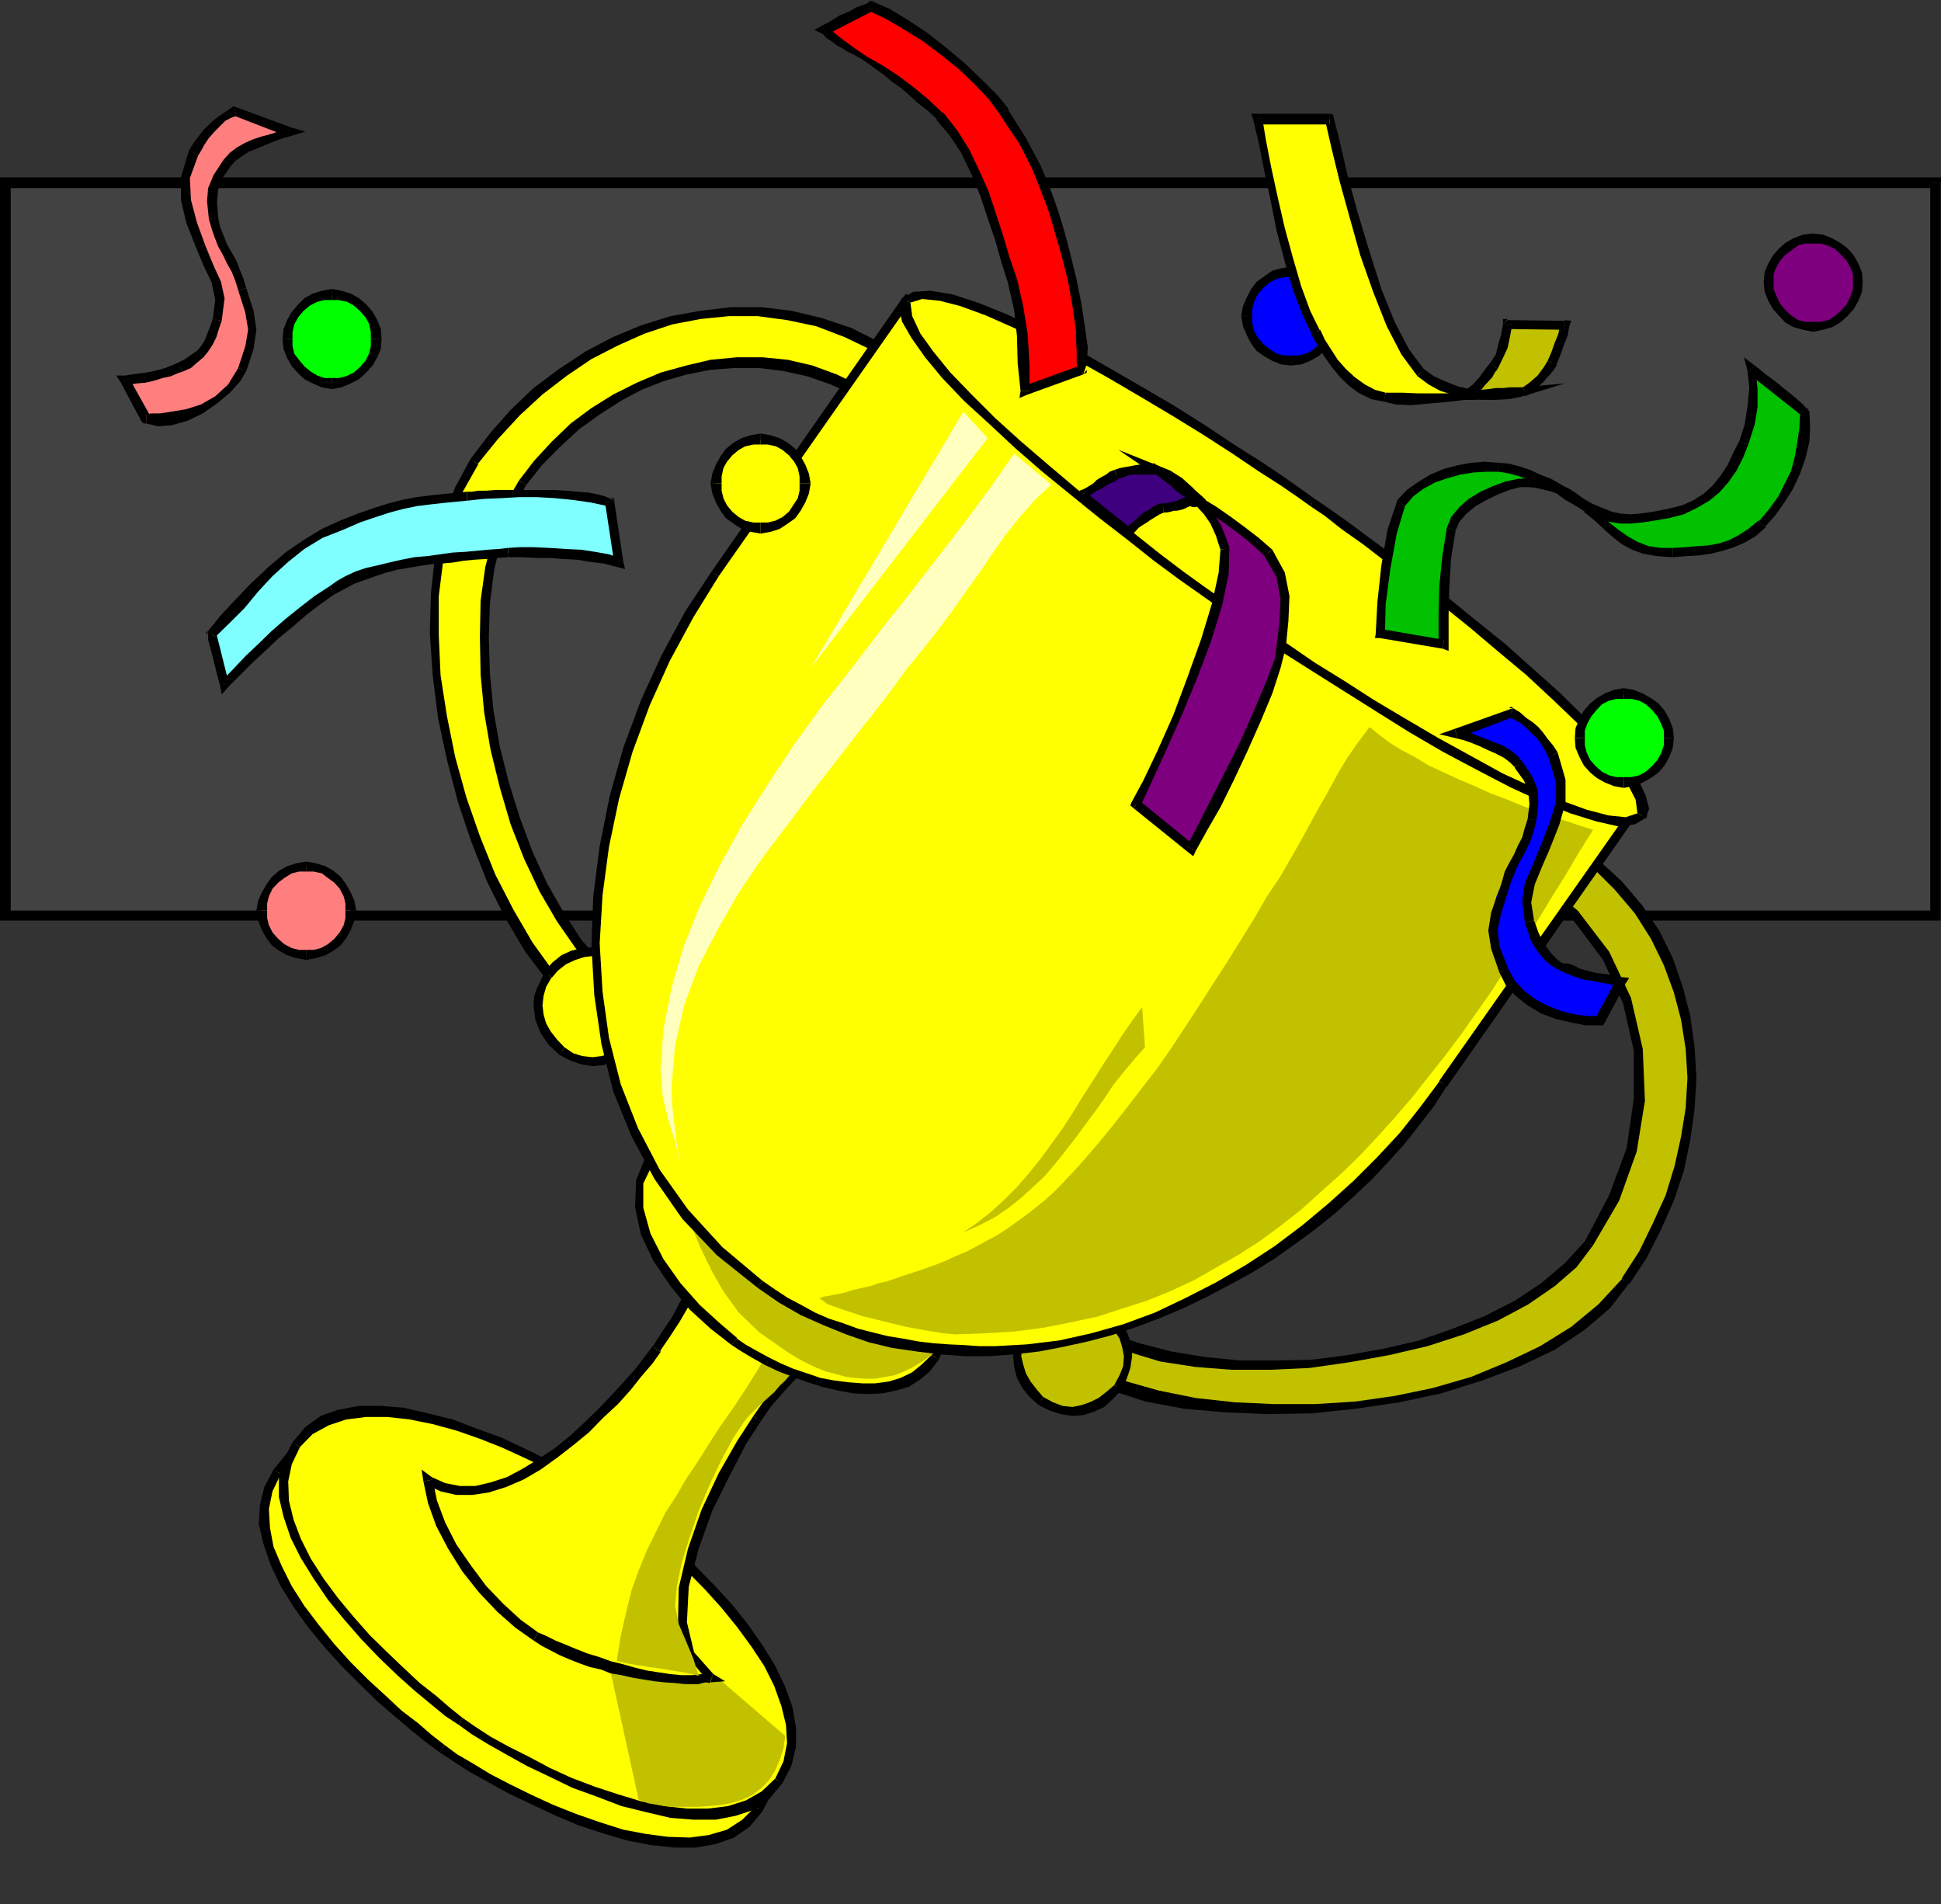 <?xml version="1.0" encoding="UTF-8" standalone="no"?>
<svg
   xmlns:ooo="http://xml.openoffice.org/svg/export"
   xmlns:dc="http://purl.org/dc/elements/1.1/"
   xmlns:cc="http://creativecommons.org/ns#"
   xmlns:rdf="http://www.w3.org/1999/02/22-rdf-syntax-ns#"
   xmlns:svg="http://www.w3.org/2000/svg"
   xmlns="http://www.w3.org/2000/svg"
   xmlns:sodipodi="http://sodipodi.sourceforge.net/DTD/sodipodi-0.dtd"
   xmlns:inkscape="http://www.inkscape.org/namespaces/inkscape"
   version="1.2"
   width="54.28mm"
   height="53.24mm"
   viewBox="0 0 5428 5324"
   preserveAspectRatio="xMidYMid"
   xml:space="preserve"
   id="svg445"
   sodipodi:docname="trophy3.svg"
   style="fill-rule:evenodd;stroke-width:28.222;stroke-linejoin:round"
   inkscape:version="0.92.5 (2060ec1f9f, 2020-04-08)"><rect x="0" y="0" width="5428" height="5324" fill="#333333" stroke="none"/><sodipodi:namedview
   pagecolor="#ffffff"
   bordercolor="#666666"
   borderopacity="1"
   objecttolerance="10"
   gridtolerance="10"
   guidetolerance="10"
   inkscape:pageopacity="0"
   inkscape:pageshadow="2"
   inkscape:window-width="671"
   inkscape:window-height="494"
   id="namedview447"
   showgrid="false"
   inkscape:zoom="0.2102413"
   inkscape:cx="102.57638"
   inkscape:cy="100.61102"
   inkscape:window-x="0"
   inkscape:window-y="0"
   inkscape:window-maximized="0"
   inkscape:current-layer="svg445" />
 <defs
   class="ClipPathGroup"
   id="defs8">
  <clipPath
   id="presentation_clip_path"
   clipPathUnits="userSpaceOnUse">
   <rect
   x="0"
   y="0"
   width="21000"
   height="29700"
   id="rect2" />
  </clipPath>
  <clipPath
   id="presentation_clip_path_shrink"
   clipPathUnits="userSpaceOnUse">
   <rect
   x="21"
   y="29"
   width="20958"
   height="29641"
   id="rect5" />
  </clipPath>
 </defs>
 <defs
   class="TextShapeIndex"
   id="defs12">
  <g
   ooo:slide="id1"
   ooo:id-list="id3"
   id="g10" />
 </defs>
 <defs
   class="EmbeddedBulletChars"
   id="defs44">
  <g
   id="bullet-char-template-57356"
   transform="matrix(4.8828125e-4,0,0,-4.8828125e-4,0,0)">
   <path
   d="M 580,1141 1163,571 580,0 -4,571 Z"
   id="path14"
   inkscape:connector-curvature="0" />
  </g>
  <g
   id="bullet-char-template-57354"
   transform="matrix(4.8828125e-4,0,0,-4.8828125e-4,0,0)">
   <path
   d="M 8,1128 H 1137 V 0 H 8 Z"
   id="path17"
   inkscape:connector-curvature="0" />
  </g>
  <g
   id="bullet-char-template-10146"
   transform="matrix(4.8828125e-4,0,0,-4.8828125e-4,0,0)">
   <path
   d="M 174,0 602,739 174,1481 1456,739 Z M 1358,739 309,1346 659,739 Z"
   id="path20"
   inkscape:connector-curvature="0" />
  </g>
  <g
   id="bullet-char-template-10132"
   transform="matrix(4.8828125e-4,0,0,-4.8828125e-4,0,0)">
   <path
   d="M 2015,739 1276,0 H 717 l 543,543 H 174 v 393 h 1086 l -543,545 h 557 z"
   id="path23"
   inkscape:connector-curvature="0" />
  </g>
  <g
   id="bullet-char-template-10007"
   transform="matrix(4.8828125e-4,0,0,-4.8828125e-4,0,0)">
   <path
   d="m 0,-2 c -7,16 -16,29 -25,39 l 381,530 c -94,256 -141,385 -141,387 0,25 13,38 40,38 9,0 21,-2 34,-5 21,4 42,12 65,25 l 27,-13 111,-251 280,301 64,-25 24,25 c 21,-10 41,-24 62,-43 C 886,937 835,863 770,784 769,783 710,716 594,584 L 774,223 c 0,-27 -21,-55 -63,-84 l 16,-20 C 717,90 699,76 672,76 641,76 570,178 457,381 L 164,-76 c -22,-34 -53,-51 -92,-51 -42,0 -63,17 -64,51 -7,9 -10,24 -10,44 0,9 1,19 2,30 z"
   id="path26"
   inkscape:connector-curvature="0" />
  </g>
  <g
   id="bullet-char-template-10004"
   transform="matrix(4.8828125e-4,0,0,-4.8828125e-4,0,0)">
   <path
   d="M 285,-33 C 182,-33 111,30 74,156 52,228 41,333 41,471 c 0,78 14,145 41,201 34,71 87,106 158,106 53,0 88,-31 106,-94 l 23,-176 c 8,-64 28,-97 59,-98 l 735,706 c 11,11 33,17 66,17 42,0 63,-15 63,-46 V 965 c 0,-36 -10,-64 -30,-84 L 442,47 C 390,-6 338,-33 285,-33 Z"
   id="path29"
   inkscape:connector-curvature="0" />
  </g>
  <g
   id="bullet-char-template-9679"
   transform="matrix(4.8828125e-4,0,0,-4.8828125e-4,0,0)">
   <path
   d="M 813,0 C 632,0 489,54 383,161 276,268 223,411 223,592 c 0,181 53,324 160,431 106,107 249,161 430,161 179,0 323,-54 432,-161 108,-107 162,-251 162,-431 0,-180 -54,-324 -162,-431 C 1136,54 992,0 813,0 Z"
   id="path32"
   inkscape:connector-curvature="0" />
  </g>
  <g
   id="bullet-char-template-8226"
   transform="matrix(4.8828125e-4,0,0,-4.8828125e-4,0,0)">
   <path
   d="m 346,457 c -73,0 -137,26 -191,78 -54,51 -81,114 -81,188 0,73 27,136 81,188 54,52 118,78 191,78 73,0 134,-26 185,-79 51,-51 77,-114 77,-187 0,-75 -25,-137 -76,-188 -50,-52 -112,-78 -186,-78 z"
   id="path35"
   inkscape:connector-curvature="0" />
  </g>
  <g
   id="bullet-char-template-8211"
   transform="matrix(4.8828125e-4,0,0,-4.8828125e-4,0,0)">
   <path
   d="M -4,459 H 1135 V 606 H -4 Z"
   id="path38"
   inkscape:connector-curvature="0" />
  </g>
  <g
   id="bullet-char-template-61548"
   transform="matrix(4.8828125e-4,0,0,-4.8828125e-4,0,0)">
   <path
   d="m 173,740 c 0,163 58,303 173,419 116,115 255,173 419,173 163,0 302,-58 418,-173 116,-116 174,-256 174,-419 0,-163 -58,-303 -174,-418 C 1067,206 928,148 765,148 601,148 462,206 346,322 231,437 173,577 173,740 Z"
   id="path41"
   inkscape:connector-curvature="0" />
  </g>
 </defs>
 <g
   id="g49"
   transform="translate(-7786,-12188)">
  <g
   id="id2"
   class="Master_Slide">
   <g
   id="bg-id2"
   class="Background" />
   <g
   id="bo-id2"
   class="BackgroundObjects" />
  </g>
 </g>
 <g
   class="SlideGroup"
   id="g443"
   transform="translate(-7786,-12188)">
  <g
   id="g441">
   <g
   id="container-id1">
    <g
   id="id1"
   class="Slide"
   clip-path="url(#presentation_clip_path)">
     <g
   class="Page"
   id="g437">
      <g
   class="Graphic"
   id="g435">
       <g
   id="id3">
        <rect
   class="BoundingBox"
   x="7786"
   y="12188"
   width="5428"
   height="5324"
   id="rect51"
   style="fill:none;stroke:none" />
        <defs
   id="defs56">
         <clipPath
   id="clip_path_1"
   clipPathUnits="userSpaceOnUse">
          <path
   d="m 7786,12188 h 5427 v 5323 H 7786 Z"
   id="path53"
   inkscape:connector-curvature="0" />
         </clipPath>
        </defs>
        <g
   clip-path="url(#clip_path_1)"
   id="g432">
         <path
   d="m 8795,16211 76,5 84,18 89,25 91,38 97,43 94,54 94,58 91,64 87,68 81,74 74,76 63,82 51,78 41,82 25,81 8,79 -5,53 -18,43 -28,33 -33,28 -41,21 -45,12 -49,8 -48,3 -76,-5 -81,-18 -89,-28 -92,-36 -96,-45 -94,-51 -94,-59 -92,-66 -89,-68 -81,-74 -71,-76 -64,-79 -53,-81 -41,-82 -25,-79 -8,-78 5,-54 18,-43 28,-33 33,-28 41,-20 45,-13 49,-8 z"
   id="path58"
   inkscape:connector-curvature="0"
   style="fill:#ffff00;stroke:none" />
         <path
   d="m 9456,16457 -39,-25 -43,-28 -53,-28 -59,-33 -61,-30 -66,-28 -66,-28 -68,-23 -69,-21 -69,-12 -66,-8 -61,3 -55,7 -51,21 -44,30 -35,43 20,13 36,-36 43,-25 48,-18 56,-5 h 59 l 63,8 64,12 66,18 66,23 63,26 64,27 58,28 56,31 51,28 43,28 36,23 z"
   id="path60"
   inkscape:connector-curvature="0"
   style="fill:#000000;stroke:none" />
         <path
   d="m 9918,17253 25,-48 13,-54 3,-53 -10,-56 -21,-59 -30,-58 -36,-58 -40,-59 -46,-56 -46,-53 -51,-51 -51,-48 -48,-44 -46,-40 -40,-31 -38,-28 -13,21 35,28 39,33 45,35 46,43 48,44 49,48 45,53 44,51 40,56 36,53 28,56 20,56 13,54 v 53 l -10,51 -23,48 z"
   id="path62"
   inkscape:connector-curvature="0"
   style="fill:#000000;stroke:none" />
         <path
   d="m 9016,17088 38,25 43,28 54,30 56,31 63,30 66,31 66,28 69,23 68,20 66,13 67,7 h 61 l 55,-10 51,-18 43,-30 36,-43 -20,-13 -36,36 -43,28 -51,15 -53,7 -61,-2 -61,-8 -64,-12 -66,-21 -66,-23 -63,-25 -61,-28 -61,-30 -54,-28 -51,-31 -43,-25 -35,-26 z"
   id="path64"
   inkscape:connector-curvature="0"
   style="fill:#000000;stroke:none" />
         <path
   d="m 8551,16297 -26,49 -12,50 -3,54 13,56 20,58 28,59 36,58 40,56 46,56 48,53 51,51 49,48 50,43 46,39 41,33 38,28 13,-21 -36,-28 -38,-33 -46,-35 -46,-43 -48,-44 -48,-48 -46,-51 -43,-53 -41,-54 -35,-55 -28,-56 -23,-54 -10,-53 -3,-53 10,-49 23,-48 z"
   id="path66"
   inkscape:connector-curvature="0"
   style="fill:#000000;stroke:none" />
         <path
   d="m 8848,16137 76,5 82,18 89,25 94,39 94,43 96,53 94,59 92,63 89,69 81,73 71,77 64,78 53,79 41,82 25,78 8,79 -5,53 -18,44 -28,35 -33,26 -41,20 -45,13 -49,7 -48,3 -76,-5 -84,-18 -89,-25 -92,-39 -96,-43 -94,-53 -97,-59 -91,-63 -87,-69 -81,-73 -74,-77 -63,-78 -51,-79 -41,-82 -25,-78 -8,-79 5,-53 18,-44 28,-35 33,-26 41,-20 46,-13 48,-7 z"
   id="path68"
   inkscape:connector-curvature="0"
   style="fill:#ffff00;stroke:none" />
         <path
   d="m 9509,16381 -38,-25 -46,-26 -51,-30 -58,-31 -61,-30 -66,-31 -69,-25 -68,-26 -69,-17 -69,-16 -63,-5 h -61 l -59,11 -48,17 -43,31 -36,43 21,13 35,-36 46,-25 48,-16 56,-7 h 59 l 63,7 64,13 66,18 66,23 63,25 61,28 59,28 56,31 50,28 44,25 35,25 z"
   id="path70"
   inkscape:connector-curvature="0"
   style="fill:#000000;stroke:none" />
         <path
   d="m 9974,17174 25,-48 13,-54 v -53 l -10,-58 -20,-56 -28,-59 -36,-58 -41,-59 -45,-56 -49,-53 -50,-51 -49,-48 -48,-41 -48,-40 -41,-33 -38,-26 -13,20 36,28 40,33 44,36 45,43 49,43 48,49 46,51 43,53 41,56 35,53 28,56 20,56 13,53 3,51 -10,51 -23,48 z"
   id="path72"
   inkscape:connector-curvature="0"
   style="fill:#000000;stroke:none" />
         <path
   d="m 9069,17011 36,26 46,28 53,30 56,31 63,30 64,31 69,25 68,26 69,17 68,16 64,5 h 63 l 56,-11 51,-17 43,-31 36,-43 -20,-13 -38,36 -44,25 -50,16 -56,7 h -59 l -63,-7 -64,-13 -66,-20 -64,-21 -66,-25 -61,-28 -58,-31 -56,-28 -51,-28 -43,-28 -36,-25 z"
   id="path74"
   inkscape:connector-curvature="0"
   style="fill:#000000;stroke:none" />
         <path
   d="m 8604,16221 -25,48 -13,51 v 54 l 13,55 20,59 28,56 36,58 40,59 46,56 48,55 49,51 51,49 48,43 46,38 40,33 38,25 10,-20 -35,-28 -38,-33 -46,-36 -46,-43 -45,-43 -49,-48 -45,-51 -44,-53 -40,-54 -36,-56 -28,-56 -20,-53 -13,-53 -2,-54 10,-48 23,-48 z"
   id="path76"
   inkscape:connector-curvature="0"
   style="fill:#000000;stroke:none" />
         <path
   d="m 9491,16851 81,369 26,10 30,5 33,5 h 36 38 l 33,-2 33,-3 28,-5 33,-10 28,-13 26,-20 20,-21 18,-28 12,-28 11,-33 5,-35 -272,-234 z"
   id="path78"
   inkscape:connector-curvature="0"
   style="fill:#c1c100;stroke:none" />
         <path
   d="m 9773,16879 -20,-18 -18,-20 -13,-23 -10,-25 -10,-26 -5,-28 -3,-28 v -25 l 3,-56 8,-58 15,-59 18,-56 23,-58 25,-56 30,-58 33,-54 36,-53 38,-51 41,-48 43,-46 43,-43 46,-38 46,-38 45,-31 -391,-274 -15,48 -26,58 -30,64 -41,68 -43,72 -51,71 -53,71 -59,66 -61,64 -63,53 -64,48 -63,36 -64,23 -63,10 -59,-8 -58,-25 10,46 18,48 20,46 21,43 27,48 34,46 35,43 36,38 40,33 41,31 43,28 48,22 46,21 51,18 51,12 51,13 53,8 53,5 56,2 z"
   id="path80"
   inkscape:connector-curvature="0"
   style="fill:#ffff00;stroke:none" />
         <path
   d="m 9893,16147 -46,71 -51,89 -48,102 -38,109 -26,110 -2,101 25,89 59,71 15,-20 -54,-61 -20,-84 5,-99 28,-107 38,-106 49,-99 45,-87 41,-63 z"
   id="path82"
   inkscape:connector-curvature="0"
   style="fill:#000000;stroke:none" />
         <path
   d="m 10182,15893 v -23 l -43,26 -41,30 -38,33 -38,33 -35,38 -36,39 -30,38 -28,40 20,16 28,-41 33,-38 33,-36 33,-33 38,-33 38,-30 38,-31 41,-28 v -23 23 l 18,-10 -18,-13 z"
   id="path84"
   inkscape:connector-curvature="0"
   style="fill:#000000;stroke:none" />
         <path
   d="m 9809,15611 -18,8 391,274 13,-23 -391,-274 -21,10 21,-10 -16,-10 -5,20 z"
   id="path86"
   inkscape:connector-curvature="0"
   style="fill:#000000;stroke:none" />
         <path
   d="m 9633,15969 v -5 l 26,-38 28,-43 25,-43 26,-46 23,-43 20,-48 15,-46 13,-46 -26,-5 -15,46 -15,43 -20,46 -21,45 -25,44 -23,43 -28,41 -25,40 v -2 z"
   id="path88"
   inkscape:connector-curvature="0"
   style="fill:#000000;stroke:none" />
         <path
   d="m 8996,16325 -21,13 43,20 44,10 h 45 l 46,-7 48,-15 49,-21 48,-28 46,-33 45,-35 44,-36 40,-41 41,-38 36,-40 30,-38 31,-36 22,-31 -22,-17 -21,28 -25,33 -31,35 -35,38 -36,38 -40,39 -41,38 -43,35 -46,31 -46,28 -43,23 -46,15 -43,10 h -43 l -41,-8 -38,-17 -23,12 23,-12 -28,-21 5,33 z"
   id="path90"
   inkscape:connector-curvature="0"
   style="fill:#000000;stroke:none" />
         <path
   d="m 9290,16752 -48,-35 -48,-44 -48,-50 -44,-59 -40,-58 -31,-61 -23,-61 -12,-59 -26,5 13,61 23,64 33,63 40,64 46,58 51,54 51,45 51,36 z"
   id="path92"
   inkscape:connector-curvature="0"
   style="fill:#000000;stroke:none" />
         <path
   d="m 9766,16889 7,-22 -2,-3 -23,5 -28,3 h -28 l -31,-3 -33,-5 -33,-5 -33,-8 -35,-10 -33,-8 -33,-12 -33,-10 -33,-13 -31,-13 -25,-10 -26,-13 -23,-10 -12,23 23,15 25,13 25,13 28,12 28,11 28,10 31,7 28,11 30,5 31,7 30,5 31,5 28,3 30,2 28,3 h 28 10 l 10,-3 11,-2 10,2 10,-25 -8,23 41,-3 -33,-20 z"
   id="path94"
   inkscape:connector-curvature="0"
   style="fill:#000000;stroke:none" />
         <path
   d="m 9938,15962 -33,56 -35,56 -33,50 -36,51 -33,51 -30,48 -33,49 -28,48 -31,48 -25,51 -26,53 -23,56 -20,56 -15,61 -15,66 -11,69 3,2 25,6 31,5 30,5 36,5 30,5 31,5 25,5 18,5 -15,-48 -20,-48 -21,-49 -10,-51 5,-55 13,-64 23,-74 25,-73 31,-74 33,-69 33,-61 30,-45 15,-18 16,-15 18,-18 17,-15 18,-16 15,-18 16,-15 15,-18 z"
   id="path96"
   inkscape:connector-curvature="0"
   style="fill:#c1c100;stroke:none" />
         <path
   d="m 9801,15342 94,7 89,23 87,36 78,48 71,53 64,61 53,67 44,68 30,69 18,66 5,61 -10,53 -28,48 -43,36 -64,23 -81,8 -94,-8 -89,-23 -84,-36 -79,-48 -74,-53 -63,-61 -53,-66 -44,-69 -33,-68 -20,-67 -5,-61 13,-53 25,-48 46,-36 63,-23 z"
   id="path98"
   inkscape:connector-curvature="0"
   style="fill:#ffff00;stroke:none" />
         <path
   d="m 10175,15461 v 0 l -31,-20 -33,-18 -35,-20 -36,-18 -38,-15 -41,-16 -40,-12 -41,-8 -41,-8 -40,-2 -38,2 -39,8 -35,10 -33,18 -31,23 -28,30 21,18 20,-28 25,-20 31,-18 33,-10 38,-3 38,-2 41,5 40,5 41,10 41,13 40,15 39,15 35,16 31,17 30,18 23,16 h -3 z"
   id="path100"
   inkscape:connector-curvature="0"
   style="fill:#000000;stroke:none" />
         <path
   d="m 10411,15990 v 0 l 31,-71 5,-77 -18,-73 -36,-74 -48,-69 -56,-63 -58,-56 -56,-46 -16,21 46,35 46,41 43,43 41,48 33,51 28,56 18,56 5,58 -3,31 -5,25 -8,23 -12,26 v 2 z"
   id="path102"
   inkscape:connector-curvature="0"
   style="fill:#000000;stroke:none" />
         <path
   d="m 9832,15949 v 0 l 28,18 30,18 36,20 38,18 40,15 41,15 41,13 43,10 43,8 41,2 41,-2 38,-8 35,-10 31,-20 28,-23 25,-33 -20,-13 -26,25 -28,23 -33,16 -33,10 -38,5 h -35 l -39,-3 -40,-5 -38,-7 -38,-13 -39,-13 -35,-15 -36,-18 -33,-18 -30,-17 -26,-18 h 3 z"
   id="path104"
   inkscape:connector-curvature="0"
   style="fill:#000000;stroke:none" />
         <path
   d="m 9595,15415 -30,72 -3,76 16,76 35,74 48,71 54,66 58,53 59,46 15,-20 -48,-41 -56,-51 -54,-61 -48,-68 -36,-71 -20,-72 v -68 l 31,-64 z"
   id="path106"
   inkscape:connector-curvature="0"
   style="fill:#000000;stroke:none" />
         <path
   d="m 10414,15954 -23,23 -26,18 -25,15 -26,13 -25,10 -28,5 -28,5 h -25 l -28,-2 -28,-3 -28,-8 -28,-7 -25,-10 -28,-13 -28,-15 -26,-16 -79,-55 -58,-56 -43,-59 -33,-58 -31,-64 -28,-68 -30,-72 -41,-78 28,15 28,13 28,15 28,15 28,13 28,15 28,13 28,15 28,15 28,15 28,13 28,15 28,18 28,15 25,16 28,18 43,30 41,31 40,30 41,33 38,33 41,36 38,30 z"
   id="path108"
   inkscape:connector-curvature="0"
   style="fill:#c1c100;stroke:none" />
         <path
   d="m 7801,12699 h 5398 v 2051 H 7801 Z"
   id="path110"
   inkscape:connector-curvature="0"
   style="fill:#424242;stroke:none" />
         <path
   d="m 13214,12699 -15,-15 H 7801 v 30 h 5398 l -15,-15 h 30 v -15 h -15 z"
   id="path112"
   inkscape:connector-curvature="0"
   style="fill:#000000;stroke:none" />
         <path
   d="m 13199,14762 15,-12 v -2051 h -30 v 2051 l 15,-16 v 28 h 15 v -12 z"
   id="path114"
   inkscape:connector-curvature="0"
   style="fill:#000000;stroke:none" />
         <path
   d="m 7786,14750 15,12 h 5398 v -28 H 7801 l 15,16 h -30 v 12 h 15 z"
   id="path116"
   inkscape:connector-curvature="0"
   style="fill:#000000;stroke:none" />
         <path
   d="m 7801,12684 -15,15 v 2051 h 30 v -2051 l -15,15 v -30 h -15 v 15 z"
   id="path118"
   inkscape:connector-curvature="0"
   style="fill:#000000;stroke:none" />
         <path
   d="m 10317,13210 -79,-51 -84,-38 -86,-31 -89,-18 -91,-7 -92,2 -91,13 -89,20 -87,31 -84,38 -78,46 -77,56 -66,61 -61,71 -53,73 -43,84 -36,99 -20,105 -10,106 -3,107 3,61 5,66 12,71 16,74 18,76 22,79 26,76 28,79 33,76 33,74 38,69 41,66 43,61 43,53 48,48 49,38 66,-99 -59,-51 -53,-58 -48,-71 -46,-76 -41,-87 -35,-89 -31,-94 -25,-94 -21,-99 -15,-96 -8,-97 v -94 l 6,-92 12,-83 18,-79 28,-71 23,-46 28,-43 30,-41 33,-38 38,-36 39,-33 40,-33 43,-28 46,-25 48,-23 46,-20 51,-16 48,-12 51,-10 48,-5 51,-3 51,3 51,5 48,10 51,12 48,18 46,21 43,22 43,28 z"
   id="path120"
   inkscape:connector-curvature="0"
   style="fill:#ffff00;stroke:none" />
         <path
   d="m 9123,13487 v -3 l 56,-69 61,-66 63,-58 69,-53 68,-46 74,-38 74,-33 78,-26 79,-15 79,-8 h 81 l 82,11 81,17 81,31 79,38 81,51 16,-23 -77,-51 -81,-41 -84,-28 -84,-20 -83,-10 h -87 l -84,10 -84,15 -83,26 -79,33 -76,40 -74,49 -71,53 -64,61 -58,66 -54,71 v 0 z"
   id="path122"
   inkscape:connector-curvature="0"
   style="fill:#000000;stroke:none" />
         <path
   d="m 9445,15037 16,-3 -66,-58 -61,-71 -59,-82 -53,-91 -51,-99 -43,-107 -38,-109 -31,-112 -23,-114 -18,-115 -5,-112 v -109 l 13,-104 20,-97 33,-89 44,-78 -21,-16 -43,79 -33,89 -23,99 -12,109 -3,112 8,117 15,120 25,117 31,119 38,112 43,109 51,102 56,94 61,81 66,69 68,56 16,-6 -16,6 8,7 8,-13 z"
   id="path124"
   inkscape:connector-curvature="0"
   style="fill:#000000;stroke:none" />
         <path
   d="m 9514,14955 -3,-17 -66,99 21,12 66,-99 -5,-17 5,17 7,-7 -12,-10 z"
   id="path126"
   inkscape:connector-curvature="0"
   style="fill:#000000;stroke:none" />
         <path
   d="m 9237,13532 -41,71 -30,82 -23,89 -13,94 -2,101 2,105 10,106 18,105 26,106 30,102 38,97 43,91 49,84 53,76 56,64 61,50 13,-22 -59,-54 -56,-63 -50,-77 -46,-81 -41,-89 -35,-94 -31,-99 -25,-99 -18,-102 -10,-104 -3,-99 3,-97 12,-94 21,-86 30,-79 38,-71 z"
   id="path128"
   inkscape:connector-curvature="0"
   style="fill:#000000;stroke:none" />
         <path
   d="m 10236,13314 18,-5 -64,-43 -64,-31 -68,-25 -69,-16 -71,-7 h -71 l -74,7 -68,16 -72,20 -66,28 -66,33 -61,38 -58,43 -53,51 -49,53 -43,56 20,13 46,-58 51,-51 53,-49 56,-40 59,-38 58,-31 64,-25 63,-18 66,-13 66,-5 h 69 l 66,8 69,15 66,23 66,30 66,39 18,-6 -18,6 10,7 8,-13 z"
   id="path130"
   inkscape:connector-curvature="0"
   style="fill:#000000;stroke:none" />
         <path
   d="m 10309,13220 -2,-18 -71,112 23,12 68,-111 -2,-18 2,18 8,-8 -10,-10 z"
   id="path132"
   inkscape:connector-curvature="0"
   style="fill:#000000;stroke:none" />
         <path
   d="m 9448,14849 63,12 46,36 28,48 8,56 -8,59 -28,48 -48,36 -69,12 -63,-12 -46,-36 -28,-48 -10,-59 10,-56 28,-48 48,-36 z"
   id="path134"
   inkscape:connector-curvature="0"
   style="fill:#ffff00;stroke:none" />
         <path
   d="m 9537,14867 -28,-18 -31,-10 -33,-3 -30,3 -31,7 -28,13 -25,20 -23,26 21,17 17,-20 23,-18 26,-12 25,-8 25,-3 28,3 26,8 25,15 z"
   id="path136"
   inkscape:connector-curvature="0"
   style="fill:#000000;stroke:none" />
         <path
   d="m 9580,15095 18,-28 7,-30 6,-33 -3,-31 -10,-30 -15,-31 -21,-25 -25,-20 -13,20 21,20 15,23 12,23 11,25 2,26 -2,28 -8,25 -15,26 z"
   id="path138"
   inkscape:connector-curvature="0"
   style="fill:#000000;stroke:none" />
         <path
   d="m 9351,15138 31,16 30,10 31,5 30,-3 31,-10 28,-12 25,-23 23,-26 -20,-12 -21,20 -22,15 -23,15 -26,8 -25,3 -28,-3 -26,-8 -25,-17 z"
   id="path140"
   inkscape:connector-curvature="0"
   style="fill:#000000;stroke:none" />
         <path
   d="m 9308,14905 v 2 l -10,23 -10,20 -8,23 -2,26 5,40 15,38 23,33 30,28 13,-22 -20,-21 -18,-23 -13,-23 -7,-25 -3,-25 3,-26 7,-25 16,-28 v 2 z"
   id="path142"
   inkscape:connector-curvature="0"
   style="fill:#000000;stroke:none" />
         <path
   d="m 12172,14549 64,46 56,50 50,54 44,56 38,61 30,63 23,66 18,66 13,72 7,71 v 71 l -5,71 -10,74 -15,71 -23,71 -26,71 -38,81 -45,74 -51,66 -56,56 -64,51 -66,46 -71,38 -74,30 -76,28 -81,23 -82,18 -81,13 -84,10 -84,5 -83,5 h -84 -36 l -35,-3 -36,-2 -38,-3 -38,-5 -38,-5 -38,-7 -39,-8 -38,-10 -38,-10 -35,-11 -36,-12 -36,-15 -33,-16 -30,-18 -31,-17 74,-97 26,18 27,15 28,13 31,13 30,10 33,10 36,8 33,7 33,5 36,5 33,5 35,3 33,2 33,3 h 31 30 l 92,-3 91,-7 92,-13 91,-18 89,-23 89,-27 81,-36 82,-43 71,-49 69,-55 58,-61 51,-72 40,-78 31,-84 18,-97 7,-101 -5,-87 -12,-84 -26,-84 -33,-78 -40,-72 -51,-68 -61,-61 -69,-53 z"
   id="path144"
   inkscape:connector-curvature="0"
   style="fill:#c1c100;stroke:none" />
         <path
   d="m 12342,15776 v 3 l 49,-74 40,-79 36,-81 28,-84 18,-86 12,-87 5,-86 -5,-86 -12,-87 -21,-81 -28,-81 -38,-77 -48,-71 -56,-66 -66,-61 -76,-53 -13,20 74,56 61,61 56,66 45,71 36,74 28,76 20,76 13,82 5,81 -5,84 -13,81 -18,81 -25,82 -36,79 -38,78 -48,74 v 3 z"
   id="path146"
   inkscape:connector-curvature="0"
   style="fill:#000000;stroke:none" />
         <path
   d="m 10731,15977 5,18 71,46 87,35 96,31 107,20 115,10 119,5 122,-2 124,-13 122,-18 117,-25 115,-36 106,-40 97,-46 84,-56 71,-61 53,-69 -20,-12 -66,71 -76,63 -87,54 -94,45 -99,41 -107,31 -106,22 -112,16 -112,7 h -114 l -110,-5 -109,-12 -104,-21 -99,-28 -94,-33 -84,-40 5,17 -23,-15 -7,10 12,8 z"
   id="path148"
   inkscape:connector-curvature="0"
   style="fill:#000000;stroke:none" />
         <path
   d="m 10820,15878 h -18 l -71,99 23,15 71,-96 -18,2 13,-20 -7,-10 -11,10 z"
   id="path150"
   inkscape:connector-curvature="0"
   style="fill:#000000;stroke:none" />
         <path
   d="m 12218,15659 -56,61 -66,56 -74,49 -84,43 -89,35 -94,33 -99,23 -101,18 -102,13 -102,2 h -99 l -99,-10 -91,-15 -89,-23 -82,-28 -71,-38 -13,20 61,41 77,30 86,26 97,15 101,8 h 110 l 109,-5 112,-16 111,-20 107,-25 102,-33 96,-39 84,-45 74,-51 61,-53 46,-61 z"
   id="path152"
   inkscape:connector-curvature="0"
   style="fill:#000000;stroke:none" />
         <path
   d="m 12068,14643 2,18 115,99 84,112 56,122 30,132 v 134 l -20,138 -49,132 -68,129 23,11 73,-125 49,-137 23,-142 -6,-145 -33,-143 -61,-129 -88,-115 -115,-94 5,21 -20,-18 -10,10 12,8 z"
   id="path154"
   inkscape:connector-curvature="0"
   style="fill:#000000;stroke:none" />
         <path
   d="m 12180,14539 h -18 l -94,104 20,18 94,-105 -15,3 13,-20 -10,-10 -8,10 z"
   id="path156"
   inkscape:connector-curvature="0"
   style="fill:#000000;stroke:none" />
         <path
   d="m 10790,15827 63,13 46,35 28,49 10,56 -10,56 -28,48 -48,35 -69,13 -63,-13 -46,-35 -28,-48 -10,-56 10,-56 28,-49 48,-35 z"
   id="path158"
   inkscape:connector-curvature="0"
   style="fill:#c1c100;stroke:none" />
         <path
   d="m 10879,15842 -31,-15 -30,-10 -31,-5 -30,2 -31,11 -28,12 -25,23 -23,26 20,12 21,-20 22,-15 23,-13 26,-10 25,-3 28,3 26,10 25,15 z"
   id="path160"
   inkscape:connector-curvature="0"
   style="fill:#000000;stroke:none" />
         <path
   d="m 10922,16074 15,-31 10,-30 5,-33 -2,-31 -10,-30 -13,-28 -23,-26 -25,-23 -13,23 20,21 16,22 15,23 7,23 5,26 -2,28 -10,25 -15,28 z"
   id="path162"
   inkscape:connector-curvature="0"
   style="fill:#000000;stroke:none" />
         <path
   d="m 10691,16117 30,15 31,10 33,5 30,-2 31,-10 28,-13 25,-23 23,-25 -20,-13 -21,18 -23,18 -25,12 -23,8 -25,5 -28,-3 -26,-10 -28,-15 z"
   id="path164"
   inkscape:connector-curvature="0"
   style="fill:#000000;stroke:none" />
         <path
   d="m 10650,15886 -15,30 -10,31 -6,33 3,30 8,31 15,28 20,25 26,23 12,-23 -17,-20 -18,-23 -13,-23 -8,-26 -5,-22 3,-28 10,-26 15,-28 z"
   id="path166"
   inkscape:connector-curvature="0"
   style="fill:#000000;stroke:none" />
         <path
   d="m 10322,13027 2046,1413 -547,777 -73,99 -79,92 -84,86 -86,76 -89,72 -94,63 -94,59 -97,48 -96,43 -100,36 -99,28 -96,20 -99,13 -97,7 -96,-2 -94,-10 -92,-16 -89,-23 -86,-33 -84,-38 -79,-45 -74,-56 -68,-61 -64,-72 -58,-76 -51,-86 -46,-92 -35,-101 -31,-110 -23,-116 -12,-125 -6,-132 8,-127 18,-127 30,-130 41,-127 48,-124 59,-120 63,-112 69,-106 z"
   id="path168"
   inkscape:connector-curvature="0"
   style="fill:#ffff00;stroke:none" />
         <path
   d="m 9905,15789 59,41 61,35 63,28 64,26 63,22 66,16 69,10 66,8 69,5 h 68 l 69,-5 69,-8 68,-13 69,-15 68,-18 69,-23 66,-25 66,-28 64,-31 63,-33 64,-35 61,-38 58,-41 56,-41 56,-45 51,-46 51,-48 48,-51 46,-51 40,-51 41,-53 36,-56 -21,-13 -53,71 -56,71 -64,69 -66,66 -71,64 -73,61 -77,58 -81,53 -84,49 -84,43 -86,41 -89,33 -89,25 -89,20 -91,11 -89,5 h -44 l -43,-3 -43,-2 -41,-3 -43,-5 -43,-8 -43,-7 -41,-10 -43,-11 -41,-15 -40,-13 -39,-17 -38,-21 -38,-20 -35,-23 -36,-25 z"
   id="path170"
   inkscape:connector-curvature="0"
   style="fill:#000000;stroke:none" />
         <path
   d="m 9776,13786 -74,112 -66,122 -58,127 -49,132 -38,135 -28,140 -18,140 -5,139 8,138 20,137 33,132 51,125 64,119 78,112 97,102 114,91 13,-20 -112,-94 -96,-105 -79,-111 -61,-117 -48,-122 -33,-130 -18,-129 -8,-135 8,-135 18,-135 28,-134 38,-132 48,-130 56,-124 66,-122 71,-115 z"
   id="path172"
   inkscape:connector-curvature="0"
   style="fill:#000000;stroke:none" />
         <path
   d="m 10327,13016 -18,6 -533,764 20,13 536,-765 -18,3 13,-21 -7,-7 -11,13 z"
   id="path174"
   inkscape:connector-curvature="0"
   style="fill:#000000;stroke:none" />
         <path
   d="m 12378,14447 -3,-20 -2048,-1411 -13,21 2049,1413 -5,-18 20,15 10,-10 -13,-10 z"
   id="path176"
   inkscape:connector-curvature="0"
   style="fill:#000000;stroke:none" />
         <path
   d="m 11832,15225 v 2 l 546,-780 -20,-15 -547,778 v 2 z"
   id="path178"
   inkscape:connector-curvature="0"
   style="fill:#000000;stroke:none" />
         <path
   d="m 10322,13027 8,-8 10,-5 13,-3 h 10 l 35,3 41,10 51,15 53,23 64,26 66,33 71,35 74,41 78,43 82,48 84,51 86,54 86,53 87,58 89,59 86,61 87,61 86,61 81,63 82,61 76,61 74,59 68,58 64,56 58,56 53,51 46,48 38,48 31,41 25,38 13,36 5,28 v 2 l -3,5 -2,8 v 3 l -10,7 -10,5 -13,5 h -10 l -36,-2 -40,-10 -51,-16 -54,-23 -63,-25 -66,-33 -71,-36 -74,-40 -79,-43 -81,-49 -84,-48 -86,-53 -87,-56 -86,-59 -89,-58 -87,-61 -86,-61 -86,-61 -82,-61 -81,-61 -76,-61 -74,-61 -69,-59 -63,-55 -59,-54 -53,-53 -46,-48 -38,-46 -30,-43 -23,-39 -15,-33 -6,-30 v -5 l 3,-5 3,-5 z"
   id="path180"
   inkscape:connector-curvature="0"
   style="fill:#ffff00;stroke:none" />
         <path
   d="m 11463,13583 -35,-25 -51,-36 -64,-43 -76,-48 -81,-54 -89,-56 -94,-55 -97,-56 -94,-54 -94,-48 -86,-41 -82,-33 -71,-23 -61,-10 -48,3 -31,18 23,12 33,-10 49,5 58,15 71,26 79,35 84,41 89,48 91,51 92,54 89,53 86,53 79,51 71,48 64,41 48,33 35,25 z"
   id="path182"
   inkscape:connector-curvature="0"
   style="fill:#000000;stroke:none" />
         <path
   d="m 12388,14475 v 3 l 3,-5 2,-11 3,-7 2,-5 -10,-38 -23,-49 -38,-53 -51,-58 -61,-61 -68,-67 -74,-66 -76,-68 -82,-66 -81,-66 -76,-61 -76,-56 -69,-51 -58,-43 -54,-38 -38,-26 -13,20 39,26 48,38 61,43 66,51 74,56 78,61 82,66 78,66 79,66 71,66 69,66 58,61 49,59 35,51 23,45 5,38 z"
   id="path184"
   inkscape:connector-curvature="0"
   style="fill:#000000;stroke:none" />
         <path
   d="m 11232,13914 35,25 51,36 64,43 76,48 84,53 89,56 94,59 96,56 94,50 94,49 87,40 81,33 74,23 58,13 49,-5 30,-18 -23,-13 -33,11 -48,-5 -61,-16 -69,-25 -78,-36 -87,-40 -89,-49 -91,-50 -92,-54 -89,-53 -84,-54 -81,-50 -71,-49 -61,-40 -51,-33 -35,-26 z"
   id="path186"
   inkscape:connector-curvature="0"
   style="fill:#000000;stroke:none" />
         <path
   d="m 10309,13022 v -3 l -2,5 -3,10 -2,8 -3,5 10,41 26,45 38,54 48,58 61,64 69,63 74,69 76,66 81,66 79,64 79,61 73,58 69,51 61,43 51,36 38,28 13,-21 -39,-28 -50,-35 -61,-44 -66,-50 -74,-59 -79,-58 -79,-64 -78,-66 -77,-66 -73,-66 -66,-66 -59,-61 -48,-59 -36,-50 -23,-49 -5,-38 z"
   id="path188"
   inkscape:connector-curvature="0"
   style="fill:#000000;stroke:none" />
         <path
   d="m 11023,13507 28,13 31,20 33,25 30,31 26,30 20,36 15,30 6,31 -8,79 -18,89 -28,96 -35,99 -41,99 -41,94 -40,87 -39,71 156,125 48,-84 48,-87 43,-89 41,-91 33,-92 25,-96 18,-94 5,-97 -12,-48 -31,-46 -48,-46 -56,-43 -61,-38 -59,-38 -50,-36 z"
   id="path190"
   inkscape:connector-curvature="0"
   style="fill:#7f007f;stroke:none" />
         <path
   d="m 11224,13720 -10,-30 -15,-36 -23,-35 -25,-36 -28,-30 -31,-28 -33,-21 -30,-12 -8,25 30,23 28,23 28,18 23,20 23,25 18,26 15,33 13,40 z"
   id="path192"
   inkscape:connector-curvature="0"
   style="fill:#000000;stroke:none" />
         <path
   d="m 10973,14427 2,15 33,-71 41,-89 43,-97 43,-104 38,-101 31,-100 18,-88 2,-72 -25,5 -5,64 -18,84 -31,102 -38,106 -40,107 -44,99 -40,84 -33,61 5,15 -5,-15 -3,8 8,7 z"
   id="path194"
   inkscape:connector-curvature="0"
   style="fill:#000000;stroke:none" />
         <path
   d="m 11105,14554 20,-3 -152,-124 -18,20 155,125 20,-5 -20,5 13,10 7,-15 z"
   id="path196"
   inkscape:connector-curvature="0"
   style="fill:#000000;stroke:none" />
         <path
   d="m 11356,13995 -5,35 -23,61 -35,84 -41,92 -46,91 -43,84 -35,69 -23,43 25,13 31,-56 38,-66 38,-77 38,-81 36,-81 33,-79 23,-71 15,-59 v 0 z"
   id="path198"
   inkscape:connector-curvature="0"
   style="fill:#000000;stroke:none" />
         <path
   d="m 11321,13741 35,61 11,61 -3,63 -8,69 26,2 7,-73 3,-69 -13,-66 -35,-64 z"
   id="path200"
   inkscape:connector-curvature="0"
   style="fill:#000000;stroke:none" />
         <path
   d="m 11029,13492 -11,25 39,28 38,28 38,25 38,26 41,28 38,28 35,28 36,33 23,-16 -38,-33 -39,-30 -38,-28 -40,-28 -41,-25 -41,-28 -38,-26 -38,-30 -10,20 8,-25 -115,-46 104,71 z"
   id="path202"
   inkscape:connector-curvature="0"
   style="fill:#000000;stroke:none" />
         <path
   d="m 11018,13499 h -30 l -28,5 -25,5 -26,8 -23,10 -25,13 -23,15 -25,18 124,104 20,-15 23,-15 21,-16 22,-12 23,-13 26,-8 25,-5 28,-2 h 8 l 7,2 h 5 6 l -16,-12 -15,-13 -18,-10 -18,-13 -15,-10 -18,-13 -17,-10 z"
   id="path204"
   inkscape:connector-curvature="0"
   style="fill:#3f007f;stroke:none" />
         <path
   d="m 10914,13527 15,-5 13,-5 13,-2 h 10 10 13 13 15 l 2,-3 v -25 l -2,-3 h -15 -16 l -12,3 -13,2 -15,3 -13,2 -15,3 -15,5 z"
   id="path206"
   inkscape:connector-curvature="0"
   style="fill:#000000;stroke:none" />
         <path
   d="m 10820,13563 -2,20 12,-7 11,-8 12,-8 13,-5 10,-7 13,-8 13,-5 12,-8 -12,-25 -13,5 -10,8 -13,7 -13,8 -10,10 -13,8 -12,7 -13,5 -3,23 3,-20 -15,10 12,10 z"
   id="path208"
   inkscape:connector-curvature="0"
   style="fill:#000000;stroke:none" />
         <path
   d="m 10927,13670 20,-6 -127,-101 -18,20 127,104 21,-2 -21,2 8,8 13,-10 z"
   id="path210"
   inkscape:connector-curvature="0"
   style="fill:#000000;stroke:none" />
         <path
   d="m 11039,13596 h -10 l -16,7 -15,11 -18,10 -15,15 -15,13 -13,10 -10,8 23,15 10,-10 10,-11 10,-7 13,-8 10,-7 13,-8 13,-8 12,-5 h -2 z"
   id="path212"
   inkscape:connector-curvature="0"
   style="fill:#000000;stroke:none" />
         <path
   d="m 11156,13583 -21,-5 h -17 -13 l -13,3 -10,5 -13,5 -12,2 -18,3 v 25 h 10 l 10,-2 10,-3 h 8 l 10,-2 10,-3 10,-5 8,-3 5,3 h 5 5 l 5,-3 8,3 z"
   id="path214"
   inkscape:connector-curvature="0"
   style="fill:#000000;stroke:none" />
         <path
   d="m 11018,13512 -7,-3 15,11 15,12 18,13 15,15 18,13 18,10 18,13 15,7 13,-20 -13,23 15,-20 -10,-10 -15,-13 -21,-15 -22,-16 -23,-15 -21,-15 -17,-10 -11,-5 z"
   id="path216"
   inkscape:connector-curvature="0"
   style="fill:#000000;stroke:none" />
         <path
   d="m 10652,13281 -2,-89 -10,-102 -21,-107 -28,-109 -33,-107 -43,-99 -48,-86 -53,-71 -39,-38 -40,-33 -43,-28 -41,-28 -43,-26 -41,-28 -38,-28 -38,-30 132,-66 15,7 16,8 15,10 15,8 15,10 15,10 16,8 15,10 58,41 54,43 51,46 45,50 44,54 38,56 33,58 30,61 28,64 23,63 20,66 16,66 12,69 8,69 5,71 3,68 z"
   id="path218"
   inkscape:connector-curvature="0"
   style="fill:#ff0000;stroke:none" />
         <path
   d="m 10604,12976 18,79 8,73 2,77 8,76 h 25 v -74 l -5,-84 -13,-81 -17,-74 z"
   id="path220"
   inkscape:connector-curvature="0"
   style="fill:#000000;stroke:none" />
         <path
   d="m 10406,12521 h -3 l 39,46 33,50 28,59 25,61 20,61 21,61 17,61 18,56 26,-8 -21,-61 -18,-61 -20,-61 -20,-61 -26,-58 -28,-59 -33,-53 -40,-51 h -3 z"
   id="path222"
   inkscape:connector-curvature="0"
   style="fill:#000000;stroke:none" />
         <path
   d="m 10086,12259 v 23 l 12,13 16,10 12,10 16,8 15,10 15,7 15,8 16,10 25,18 28,20 25,21 26,18 25,22 23,21 26,20 25,23 15,-18 -40,-38 -44,-36 -40,-30 -43,-28 -44,-25 -38,-26 -38,-28 -36,-30 v 23 l -12,-26 -23,13 23,10 z"
   id="path224"
   inkscape:connector-curvature="0"
   style="fill:#000000;stroke:none" />
         <path
   d="m 10228,12193 h -10 l -15,8 -21,7 -23,13 -25,10 -20,13 -18,10 -10,5 12,26 130,-67 h -13 l 13,-25 -2,-2 h -3 -5 l -3,2 z"
   id="path226"
   inkscape:connector-curvature="0"
   style="fill:#000000;stroke:none" />
         <path
   d="m 10604,12493 h 3 l -31,-38 -43,-43 -48,-46 -51,-43 -56,-44 -53,-35 -51,-31 -46,-20 -13,25 49,23 48,28 53,33 51,38 51,41 43,41 41,43 30,41 v 0 z"
   id="path228"
   inkscape:connector-curvature="0"
   style="fill:#000000;stroke:none" />
         <path
   d="m 10759,12823 -15,-48 -15,-43 -16,-41 -17,-40 -21,-39 -20,-38 -25,-40 -26,-41 -23,13 28,43 26,38 20,38 18,36 15,38 15,38 16,43 15,51 z"
   id="path230"
   inkscape:connector-curvature="0"
   style="fill:#000000;stroke:none" />
         <path
   d="m 10815,13235 10,-28 3,-48 -8,-56 -10,-66 -13,-66 -15,-61 -13,-51 -10,-36 -25,8 20,69 18,71 13,71 10,71 v 23 l 2,35 v 34 l 3,17 7,-12 8,25 10,-5 v -8 z"
   id="path232"
   inkscape:connector-curvature="0"
   style="fill:#000000;stroke:none" />
         <path
   d="m 10640,13281 15,12 160,-58 -8,-25 -160,58 18,13 h -25 l -3,20 18,-8 z"
   id="path234"
   inkscape:connector-curvature="0"
   style="fill:#000000;stroke:none" />
         <path
   d="m 11646,13962 5,-87 10,-101 18,-102 26,-79 15,-20 25,-20 28,-16 36,-15 33,-13 35,-10 31,-5 25,-2 33,2 31,3 28,7 28,11 25,10 25,12 26,16 25,12 23,13 26,15 25,13 25,10 26,10 28,8 30,3 31,2 81,-10 69,-26 58,-43 46,-53 35,-64 21,-68 10,-76 -3,-77 148,117 v 64 l -13,61 -20,61 -31,58 -33,46 -35,35 -38,28 -41,18 -43,13 -46,8 -51,2 h -56 l -30,-2 -31,-11 -25,-12 -26,-18 -25,-18 -23,-23 -23,-20 -25,-23 -23,-20 -28,-18 -28,-15 -28,-10 -33,-6 h -35 l -39,8 -43,15 -53,33 -38,44 -26,53 -15,56 -8,61 v 61 61 l 3,61 z"
   id="path236"
   inkscape:connector-curvature="0"
   style="fill:#02c100;stroke:none" />
         <path
   d="m 11694,13586 -28,84 -17,99 -11,101 -5,92 h 26 l 2,-84 13,-99 18,-99 23,-77 z"
   id="path238"
   inkscape:connector-curvature="0"
   style="fill:#000000;stroke:none" />
         <path
   d="m 11976,13482 -38,-3 -38,3 -38,7 -38,10 -38,16 -33,20 -33,23 -26,28 21,17 23,-27 28,-21 33,-18 35,-12 36,-10 38,-6 35,-2 h 33 z"
   id="path240"
   inkscape:connector-curvature="0"
   style="fill:#000000;stroke:none" />
         <path
   d="m 12203,13576 -26,-16 -25,-17 -28,-16 -31,-12 -28,-13 -30,-10 -31,-8 -28,-2 v 25 l 31,5 28,8 28,10 25,10 26,15 25,13 25,18 26,15 z"
   id="path242"
   inkscape:connector-curvature="0"
   style="fill:#000000;stroke:none" />
         <path
   d="m 12449,13611 -41,8 -35,5 -28,2 -26,-2 -25,-5 -25,-10 -31,-13 -35,-20 -13,25 35,20 34,16 27,10 31,5 h 28 l 33,-3 33,-5 41,-7 z"
   id="path244"
   inkscape:connector-curvature="0"
   style="fill:#000000;stroke:none" />
         <path
   d="m 12650,13421 -18,35 -15,33 -21,31 -20,25 -25,23 -28,18 -33,15 -41,10 3,26 43,-11 35,-17 36,-21 28,-23 25,-28 23,-33 18,-35 15,-38 z"
   id="path246"
   inkscape:connector-curvature="0"
   style="fill:#000000;stroke:none" />
         <path
   d="m 12693,13210 -20,15 5,46 -5,53 -8,51 -15,46 25,10 18,-56 8,-49 v -50 l -5,-56 -21,12 18,-22 -30,-23 10,38 z"
   id="path248"
   inkscape:connector-curvature="0"
   style="fill:#000000;stroke:none" />
         <path
   d="m 12846,13339 -6,-7 -15,-16 -23,-20 -25,-20 -28,-23 -25,-18 -18,-15 -13,-10 -18,22 148,117 -3,-10 h 26 v -2 l -3,-3 v -5 h -3 z"
   id="path250"
   inkscape:connector-curvature="0"
   style="fill:#000000;stroke:none" />
         <path
   d="m 12724,13662 h -3 l 28,-31 25,-35 26,-41 20,-43 15,-43 11,-46 2,-43 -2,-41 h -26 l -2,46 -6,41 -7,40 -10,38 -18,36 -18,36 -25,35 -28,33 h -3 z"
   id="path252"
   inkscape:connector-curvature="0"
   style="fill:#000000;stroke:none" />
         <path
   d="m 12464,13746 36,-3 36,-2 35,-5 33,-8 31,-10 30,-13 31,-18 28,-25 -21,-18 -28,23 -28,18 -25,13 -31,10 -28,5 -30,2 -33,3 -36,2 z"
   id="path254"
   inkscape:connector-curvature="0"
   style="fill:#000000;stroke:none" />
         <path
   d="m 12218,13619 h -3 l 31,25 28,26 25,22 23,18 28,15 30,11 39,7 45,3 v -26 h -35 l -33,-5 -31,-12 -28,-16 -28,-20 -25,-20 -25,-26 -26,-23 z"
   id="path256"
   inkscape:connector-curvature="0"
   style="fill:#000000;stroke:none" />
         <path
   d="m 12063,13550 23,3 20,5 20,5 21,7 17,11 21,12 15,13 18,13 15,-21 -18,-15 -20,-15 -20,-13 -21,-10 -23,-8 -22,-7 -23,-3 -23,-2 z"
   id="path258"
   inkscape:connector-curvature="0"
   style="fill:#000000;stroke:none" />
         <path
   d="m 11857,13670 10,-23 20,-23 26,-21 30,-17 33,-16 31,-12 30,-8 h 26 v -25 l -33,2 -36,8 -35,13 -33,15 -33,20 -26,23 -23,28 -12,30 z"
   id="path260"
   inkscape:connector-curvature="0"
   style="fill:#000000;stroke:none" />
         <path
   d="m 11821,14002 16,-12 v -82 l 2,-78 5,-82 13,-78 -25,-6 -13,82 -8,81 -2,81 v 82 l 15,-13 -3,25 16,6 v -18 z"
   id="path262"
   inkscape:connector-curvature="0"
   style="fill:#000000;stroke:none" />
         <path
   d="m 11633,13962 11,10 177,30 3,-25 -175,-30 10,15 h -26 l -2,10 h 13 z"
   id="path264"
   inkscape:connector-curvature="0"
   style="fill:#000000;stroke:none" />
         <path
   d="m 11273,13072 10,-53 28,-38 40,-23 46,-8 46,8 40,23 28,38 11,53 -11,54 -28,38 -40,23 -46,7 -46,-7 -40,-23 -28,-38 z"
   id="path266"
   inkscape:connector-curvature="0"
   style="fill:#0000ff;stroke:none" />
         <path
   d="m 11397,12933 -28,5 -25,7 -23,16 -21,15 -15,20 -12,23 -11,25 -5,28 h 31 v -20 l 5,-20 10,-21 15,-17 18,-16 20,-10 21,-5 h 20 z"
   id="path268"
   inkscape:connector-curvature="0"
   style="fill:#000000;stroke:none" />
         <path
   d="m 11537,13072 -5,-28 -10,-25 -13,-23 -15,-20 -21,-18 -23,-13 -25,-7 -28,-5 v 30 h 20 l 23,5 18,10 18,16 15,17 10,18 5,23 v 20 z"
   id="path270"
   inkscape:connector-curvature="0"
   style="fill:#000000;stroke:none" />
         <path
   d="m 11397,13210 28,-3 25,-10 23,-13 21,-18 15,-17 13,-23 10,-26 5,-28 h -31 v 21 l -5,20 -10,20 -15,18 -18,15 -20,11 -21,5 h -20 z"
   id="path272"
   inkscape:connector-curvature="0"
   style="fill:#000000;stroke:none" />
         <path
   d="m 11257,13072 5,28 11,26 12,23 15,20 21,15 23,13 25,10 28,3 v -28 h -20 l -21,-5 -20,-13 -18,-15 -15,-18 -10,-18 -5,-20 v -21 z"
   id="path274"
   inkscape:connector-curvature="0"
   style="fill:#000000;stroke:none" />
         <path
   d="m 12205,14252 10,-54 28,-38 41,-23 46,-7 43,7 41,23 27,38 11,54 -11,53 -27,38 -41,23 -43,8 -46,-8 -41,-23 -28,-38 z"
   id="path276"
   inkscape:connector-curvature="0"
   style="fill:#00ff00;stroke:none" />
         <path
   d="m 12327,14112 -28,5 -25,10 -23,13 -18,15 -18,20 -12,23 -11,26 -2,28 h 28 v -21 l 7,-20 11,-20 15,-18 15,-16 20,-10 21,-5 h 20 z"
   id="path278"
   inkscape:connector-curvature="0"
   style="fill:#000000;stroke:none" />
         <path
   d="m 12467,14252 -3,-28 -10,-26 -13,-23 -17,-20 -21,-15 -23,-13 -25,-10 -28,-5 v 30 h 20 l 23,5 18,10 18,16 15,18 10,20 8,20 v 21 z"
   id="path280"
   inkscape:connector-curvature="0"
   style="fill:#000000;stroke:none" />
         <path
   d="m 12327,14391 28,-5 25,-10 23,-13 21,-15 17,-20 13,-23 10,-26 3,-27 h -28 v 20 l -8,23 -10,18 -15,17 -18,16 -18,10 -23,5 h -20 z"
   id="path282"
   inkscape:connector-curvature="0"
   style="fill:#000000;stroke:none" />
         <path
   d="m 12190,14252 2,27 11,26 12,23 18,20 18,15 23,13 25,10 28,5 v -30 h -20 l -21,-5 -20,-10 -18,-16 -15,-17 -10,-21 -5,-20 v -20 z"
   id="path284"
   inkscape:connector-curvature="0"
   style="fill:#000000;stroke:none" />
         <path
   d="m 12040,13283 -33,8 -36,2 h -38 l -40,-5 -39,-10 -35,-12 -31,-16 -28,-20 -43,-53 -40,-79 -39,-97 -35,-104 -33,-109 -28,-104 -20,-92 -18,-71 h -201 l 18,86 23,112 30,130 38,129 49,125 58,102 71,71 87,25 43,-2 46,-3 45,-5 49,-5 45,-3 46,-2 h 46 z"
   id="path286"
   inkscape:connector-curvature="0"
   style="fill:#ffff00;stroke:none" />
         <path
   d="m 11750,13240 31,23 33,18 38,12 38,8 41,5 h 38 l 38,-2 38,-8 -10,-25 -33,5 -36,5 h -35 l -36,-5 -33,-8 -33,-13 -33,-15 -28,-20 z"
   id="path288"
   inkscape:connector-curvature="0"
   style="fill:#000000;stroke:none" />
         <path
   d="m 11504,12536 -13,-15 18,79 23,94 28,101 30,107 36,102 38,96 41,79 45,61 18,-20 -41,-54 -40,-76 -38,-94 -33,-104 -33,-109 -28,-102 -21,-91 -18,-72 -12,-12 12,12 -2,-10 -10,-2 z"
   id="path290"
   inkscape:connector-curvature="0"
   style="fill:#000000;stroke:none" />
         <path
   d="m 11316,12518 -13,18 h 201 v -30 h -201 l -13,15 13,-15 h -18 l 5,15 z"
   id="path292"
   inkscape:connector-curvature="0"
   style="fill:#000000;stroke:none" />
         <path
   d="m 11478,13110 h -2 l -26,-53 -25,-68 -23,-79 -23,-84 -20,-87 -18,-83 -15,-77 -10,-61 -26,3 16,66 15,76 18,84 17,86 23,87 23,79 26,68 27,56 h -2 z"
   id="path294"
   inkscape:connector-curvature="0"
   style="fill:#000000;stroke:none" />
         <path
   d="m 11661,13286 -30,-8 -28,-15 -28,-20 -25,-23 -23,-26 -18,-28 -18,-28 -13,-28 -25,13 18,31 18,30 22,31 23,28 26,25 28,20 33,16 35,7 z"
   id="path296"
   inkscape:connector-curvature="0"
   style="fill:#000000;stroke:none" />
         <path
   d="m 12045,13296 -5,-25 -43,7 -49,5 -48,5 h -48 -51 -48 l -46,-2 h -46 l -5,25 33,8 43,2 54,-5 56,-5 56,-7 56,-8 48,-3 38,3 -5,-25 10,25 117,-36 -122,11 z"
   id="path298"
   inkscape:connector-curvature="0"
   style="fill:#000000;stroke:none" />
         <path
   d="m 12050,13283 20,-15 21,-20 20,-23 15,-23 13,-25 13,-26 5,-28 5,-25 -160,-3 -5,21 -8,25 -7,28 -11,28 -12,28 -16,23 -15,20 -18,13 -5,2 -7,3 -8,5 -5,2 h 20 l 21,-2 22,-3 21,-2 20,-3 h 20 21 z"
   id="path300"
   inkscape:connector-curvature="0"
   style="fill:#c1c100;stroke:none" />
         <path
   d="m 12114,13197 v 0 l -11,18 -17,23 -23,20 -18,13 v 2 l 13,20 12,-7 11,-10 10,-10 12,-11 8,-10 10,-10 10,-13 8,-12 v -3 z"
   id="path302"
   inkscape:connector-curvature="0"
   style="fill:#000000;stroke:none" />
         <path
   d="m 12162,13110 -13,-15 -5,26 -10,25 -10,28 -10,23 25,10 10,-25 10,-28 11,-28 5,-28 -13,-13 13,13 5,-13 -18,-2 z"
   id="path304"
   inkscape:connector-curvature="0"
   style="fill:#000000;stroke:none" />
         <path
   d="m 12015,13095 -13,13 160,2 v -25 l -160,-2 -13,12 13,-15 h -13 v 15 z"
   id="path306"
   inkscape:connector-curvature="0"
   style="fill:#000000;stroke:none" />
         <path
   d="m 11974,13220 15,-31 13,-28 7,-33 6,-33 h -26 l -5,28 -8,28 -7,28 -15,23 z"
   id="path308"
   inkscape:connector-curvature="0"
   style="fill:#000000;stroke:none" />
         <path
   d="m 11890,13304 13,-5 10,-8 13,-10 10,-13 12,-13 11,-12 7,-13 8,-10 -20,-18 -16,20 -15,21 -18,20 -20,15 z"
   id="path310"
   inkscape:connector-curvature="0"
   style="fill:#000000;stroke:none" />
         <path
   d="m 12045,13273 5,-2 h -20 -21 l -20,2 h -20 l -21,3 -20,2 h -20 l -21,3 3,23 -5,-26 v 28 h 10 18 l 25,-2 28,-3 31,-2 25,-3 23,-3 h 13 l -8,3 h 5 l 3,-3 z"
   id="path312"
   inkscape:connector-curvature="0"
   style="fill:#000000;stroke:none" />
         <path
   d="m 9517,13761 -51,-10 -49,-8 -48,-5 -48,-2 -48,-3 h -49 l -51,3 -50,5 -54,5 -48,7 -43,6 -41,5 -38,7 -36,8 -35,10 -31,10 -33,13 -30,15 -33,20 -31,21 -33,25 -35,28 -36,33 -41,36 -15,12 -15,16 -13,12 -15,13 -15,15 -13,13 -13,15 -12,16 -36,-140 23,-23 23,-23 20,-23 21,-25 20,-23 20,-23 23,-23 23,-23 46,-35 48,-31 53,-30 56,-26 59,-23 61,-17 61,-18 63,-13 64,-10 66,-5 63,-5 h 64 l 61,2 61,8 58,8 56,12 z"
   id="path314"
   inkscape:connector-curvature="0"
   style="fill:#7fffff;stroke:none" />
         <path
   d="m 9207,13746 h 40 l 38,2 h 38 l 39,3 38,2 35,6 41,5 38,10 5,-26 -30,-10 -39,-7 -40,-6 -43,-2 -46,-3 -43,-2 h -38 l -33,2 z"
   id="path316"
   inkscape:connector-curvature="0"
   style="fill:#000000;stroke:none" />
         <path
   d="m 8721,13850 28,-15 28,-15 31,-11 28,-10 30,-10 31,-8 30,-5 30,-5 31,-5 30,-2 34,-3 30,-5 31,-3 33,-2 30,-3 31,-2 v -26 l -26,3 -30,2 -31,3 -33,3 -35,2 -36,5 -36,5 -35,3 -36,7 -35,8 -33,8 -31,7 -30,10 -28,13 -23,13 -21,15 z"
   id="path318"
   inkscape:connector-curvature="0"
   style="fill:#000000;stroke:none" />
         <path
   d="m 8401,14104 23,5 35,-35 33,-33 39,-36 35,-33 38,-31 38,-33 39,-30 40,-28 -13,-23 -43,28 -40,31 -41,33 -38,33 -36,35 -38,36 -33,35 -35,36 22,5 -25,5 5,26 18,-21 z"
   id="path320"
   inkscape:connector-curvature="0"
   style="fill:#000000;stroke:none" />
         <path
   d="m 8368,13952 v 25 l 13,48 12,49 8,30 25,-5 -35,-140 -3,10 -20,-17 -3,2 -2,3 v 5 h 2 z"
   id="path322"
   inkscape:connector-curvature="0"
   style="fill:#000000;stroke:none" />
         <path
   d="m 8736,13644 -50,23 -51,31 -51,35 -48,41 -49,46 -43,45 -40,43 -36,44 20,17 41,-40 41,-41 38,-46 40,-43 44,-40 45,-36 51,-31 56,-22 z"
   id="path324"
   inkscape:connector-curvature="0"
   style="fill:#000000;stroke:none" />
         <path
   d="m 9092,13563 -53,5 -48,5 -41,5 -41,8 -38,10 -41,13 -43,15 -51,20 8,26 48,-21 44,-15 40,-13 38,-10 38,-8 41,-5 46,-5 53,-5 z"
   id="path326"
   inkscape:connector-curvature="0"
   style="fill:#000000;stroke:none" />
         <path
   d="m 9504,13591 -10,-8 -16,-7 -22,-6 -26,-5 -28,-2 -33,-3 -33,-2 h -33 -35 -34 -33 -28 l -27,2 h -23 l -18,3 h -13 v 25 l 46,-5 48,-2 51,-3 h 51 l 51,3 50,5 49,7 46,10 v 3 h 2 3 v -3 l -11,-10 26,-2 v -8 l -10,-5 z"
   id="path328"
   inkscape:connector-curvature="0"
   style="fill:#000000;stroke:none" />
         <path
   d="m 9514,13774 15,-15 -25,-168 -26,2 26,171 15,-16 -5,26 20,5 -5,-20 z"
   id="path330"
   inkscape:connector-curvature="0"
   style="fill:#000000;stroke:none" />
         <path
   d="m 8518,14734 10,-53 28,-38 41,-23 45,-8 46,8 41,23 28,38 10,53 -10,54 -28,38 -41,23 -46,7 -45,-7 -41,-23 -28,-38 z"
   id="path332"
   inkscape:connector-curvature="0"
   style="fill:#ff7f7f;stroke:none" />
         <path
   d="m 8642,14597 -28,5 -25,8 -23,13 -20,17 -15,21 -13,23 -10,22 -5,28 h 30 v -20 l 5,-20 10,-21 16,-17 17,-13 21,-13 20,-5 h 20 z"
   id="path334"
   inkscape:connector-curvature="0"
   style="fill:#000000;stroke:none" />
         <path
   d="m 8782,14734 -5,-28 -10,-22 -13,-23 -15,-21 -20,-17 -23,-13 -26,-8 -28,-5 v 28 h 21 l 23,5 17,13 18,13 15,17 11,21 5,20 v 20 z"
   id="path336"
   inkscape:connector-curvature="0"
   style="fill:#000000;stroke:none" />
         <path
   d="m 8642,14872 28,-5 26,-8 23,-13 20,-15 15,-20 13,-23 10,-26 5,-28 h -30 v 21 l -5,20 -11,20 -15,18 -18,15 -20,11 -20,5 h -21 z"
   id="path338"
   inkscape:connector-curvature="0"
   style="fill:#000000;stroke:none" />
         <path
   d="m 8503,14734 5,28 10,26 13,23 15,20 20,15 23,13 25,8 28,5 v -28 h -20 l -20,-5 -21,-11 -17,-15 -16,-18 -10,-20 -5,-20 v -21 z"
   id="path340"
   inkscape:connector-curvature="0"
   style="fill:#000000;stroke:none" />
         <path
   d="m 12734,12976 10,-51 28,-38 40,-23 46,-8 43,8 41,23 28,35 10,54 -10,53 -28,41 -41,23 -43,7 -46,-7 -40,-23 -28,-41 z"
   id="path342"
   inkscape:connector-curvature="0"
   style="fill:#7f007f;stroke:none" />
         <path
   d="m 12856,12841 -28,3 -26,10 -23,13 -17,15 -18,20 -13,23 -10,23 -3,28 h 28 v -21 l 6,-17 12,-21 15,-17 18,-13 18,-13 20,-5 h 21 z"
   id="path344"
   inkscape:connector-curvature="0"
   style="fill:#000000;stroke:none" />
         <path
   d="m 12995,12976 -2,-26 -10,-25 -13,-23 -18,-20 -20,-15 -23,-13 -25,-10 -28,-3 v 28 h 20 l 20,5 21,10 17,16 16,17 10,18 8,20 v 21 z"
   id="path346"
   inkscape:connector-curvature="0"
   style="fill:#000000;stroke:none" />
         <path
   d="m 12856,13116 28,-6 25,-7 23,-13 20,-18 18,-20 13,-23 10,-25 2,-28 h -27 v 20 l -8,23 -10,20 -16,18 -17,15 -18,11 -23,5 h -20 z"
   id="path348"
   inkscape:connector-curvature="0"
   style="fill:#000000;stroke:none" />
         <path
   d="m 12718,12976 3,28 10,25 13,23 18,20 17,18 23,13 26,7 28,6 v -28 h -21 l -20,-5 -20,-13 -16,-15 -15,-18 -10,-21 -8,-20 v -20 z"
   id="path350"
   inkscape:connector-curvature="0"
   style="fill:#000000;stroke:none" />
         <path
   d="m 9788,13540 11,-53 28,-39 40,-22 46,-8 46,8 40,22 28,39 11,53 -11,53 -28,38 -40,23 -46,8 -46,-8 -40,-23 -28,-38 z"
   id="path352"
   inkscape:connector-curvature="0"
   style="fill:#ffff00;stroke:none" />
         <path
   d="m 9913,13400 -28,5 -25,8 -23,13 -21,17 -15,21 -13,23 -10,25 -5,28 h 31 v -20 l 5,-23 10,-18 15,-18 18,-15 18,-10 23,-5 h 20 z"
   id="path354"
   inkscape:connector-curvature="0"
   style="fill:#000000;stroke:none" />
         <path
   d="m 10053,13540 -5,-28 -10,-25 -13,-23 -15,-21 -21,-17 -23,-13 -25,-8 -28,-5 v 31 h 20 l 23,5 18,10 18,15 15,18 10,18 5,23 v 20 z"
   id="path356"
   inkscape:connector-curvature="0"
   style="fill:#000000;stroke:none" />
         <path
   d="m 9913,13680 28,-5 25,-8 23,-15 21,-15 15,-21 13,-23 10,-25 5,-28 h -31 v 20 l -5,21 -13,20 -12,18 -18,15 -20,10 -21,5 h -20 z"
   id="path358"
   inkscape:connector-curvature="0"
   style="fill:#000000;stroke:none" />
         <path
   d="m 9773,13540 5,28 10,25 13,23 15,21 21,15 23,15 25,8 28,5 v -31 h -20 l -23,-5 -18,-10 -18,-15 -15,-18 -10,-20 -5,-21 v -20 z"
   id="path360"
   inkscape:connector-curvature="0"
   style="fill:#000000;stroke:none" />
         <path
   d="m 11616,14221 25,20 30,23 34,21 38,20 38,23 43,20 43,20 43,18 46,21 46,17 43,18 43,15 43,16 39,12 38,13 33,10 -41,66 -38,64 -41,66 -40,66 -41,63 -43,64 -41,64 -43,61 -43,61 -46,61 -46,58 -46,58 -48,56 -51,56 -48,51 -53,51 -54,48 -53,48 -56,44 -58,43 -59,38 -63,36 -61,35 -66,31 -69,28 -69,22 -71,23 -76,16 -76,15 -79,10 -81,5 -84,3 -33,-3 -49,-8 -55,-10 -61,-15 -61,-15 -54,-18 -43,-15 -25,-18 h 2 3 l 7,-3 38,-7 23,-5 26,-8 23,-5 22,-5 23,-8 23,-5 21,-7 22,-8 31,-10 30,-10 31,-11 30,-12 28,-13 31,-13 28,-15 28,-15 28,-15 28,-18 25,-18 25,-18 26,-20 25,-20 26,-23 23,-23 48,-51 46,-53 45,-54 44,-56 43,-56 43,-55 41,-59 40,-61 38,-58 39,-61 38,-59 38,-61 38,-61 35,-61 39,-58 35,-61 26,-46 25,-46 25,-45 26,-46 25,-46 26,-43 30,-43 z"
   id="path362"
   inkscape:connector-curvature="0"
   style="fill:#c1c100;stroke:none" />
         <path
   d="m 12012,14180 25,13 28,20 23,26 23,28 18,30 13,31 10,33 2,28 -2,40 -10,41 -13,41 -15,40 -18,41 -15,41 -13,40 -10,38 -5,36 5,36 12,33 23,30 33,28 49,23 63,20 81,16 -58,109 -63,-5 -56,-13 -54,-20 -43,-31 -36,-38 -27,-48 -18,-56 -5,-64 2,-38 10,-35 16,-38 17,-36 18,-36 21,-35 15,-33 15,-36 8,-33 v -30 l -5,-33 -18,-31 -28,-30 -41,-28 -56,-28 -73,-28 z"
   id="path364"
   inkscape:connector-curvature="0"
   style="fill:#0000ff;stroke:none" />
         <path
   d="m 12142,14292 -13,-20 -15,-18 -13,-18 -13,-15 -15,-13 -18,-12 -18,-16 -20,-12 -10,25 15,8 18,10 15,13 15,15 16,15 12,18 11,18 7,15 z"
   id="path366"
   inkscape:connector-curvature="0"
   style="fill:#000000;stroke:none" />
         <path
   d="m 12119,14564 28,-71 17,-61 v -64 l -22,-76 -26,13 21,69 v 58 l -18,58 -26,66 z"
   id="path368"
   inkscape:connector-curvature="0"
   style="fill:#000000;stroke:none" />
         <path
   d="m 12076,14762 -8,-51 10,-50 20,-49 21,-48 -26,-8 -23,56 -20,46 -7,48 7,61 z"
   id="path370"
   inkscape:connector-curvature="0"
   style="fill:#000000;stroke:none" />
         <path
   d="m 12172,14882 h -15 l -15,-10 -16,-16 -15,-20 -13,-20 -10,-21 -7,-20 -5,-13 -26,5 8,23 7,23 11,20 12,18 15,18 16,15 20,13 23,10 h -3 z"
   id="path372"
   inkscape:connector-curvature="0"
   style="fill:#000000;stroke:none" />
         <path
   d="m 12332,14938 -13,-18 -20,-3 -18,-5 -20,-2 -18,-3 -18,-5 -20,-5 -15,-8 -18,-7 -13,25 21,8 18,7 20,6 20,2 21,5 20,3 20,5 20,2 -12,-20 25,13 10,-16 -23,-2 z"
   id="path374"
   inkscape:connector-curvature="0"
   style="fill:#000000;stroke:none" />
         <path
   d="m 12261,15055 13,-8 58,-109 -25,-13 -59,109 13,-5 v 26 h 8 l 5,-8 z"
   id="path376"
   inkscape:connector-curvature="0"
   style="fill:#000000;stroke:none" />
         <path
   d="m 11979,14907 18,36 28,30 33,26 38,23 41,15 43,10 40,8 h 41 v -26 h -36 l -38,-5 -38,-10 -38,-15 -33,-18 -30,-23 -26,-28 -18,-33 z"
   id="path378"
   inkscape:connector-curvature="0"
   style="fill:#000000;stroke:none" />
         <path
   d="m 11979,14676 -23,63 -8,51 8,51 23,66 25,-10 -25,-64 -5,-45 10,-46 20,-64 z"
   id="path380"
   inkscape:connector-curvature="0"
   style="fill:#000000;stroke:none" />
         <path
   d="m 12058,14478 -8,25 -7,26 -13,25 -10,23 -13,23 -13,25 -7,26 -8,25 25,2 8,-25 10,-25 10,-23 13,-23 13,-26 10,-22 8,-26 7,-28 z"
   id="path382"
   inkscape:connector-curvature="0"
   style="fill:#000000;stroke:none" />
         <path
   d="m 12022,14333 v 2 l 26,36 12,30 3,36 -5,41 25,2 5,-51 -2,-33 -13,-33 -28,-43 v 0 z"
   id="path384"
   inkscape:connector-curvature="0"
   style="fill:#000000;stroke:none" />
         <path
   d="m 11854,14226 3,26 20,5 21,7 25,10 23,11 23,10 23,12 17,13 13,13 23,-13 -15,-18 -21,-17 -22,-13 -26,-10 -25,-10 -28,-11 -26,-7 -22,-8 2,26 -8,-26 -43,15 46,11 z"
   id="path386"
   inkscape:connector-curvature="0"
   style="fill:#000000;stroke:none" />
         <path
   d="m 12017,14168 -163,58 8,26 155,-59 h -10 l 10,-25 -2,-3 h -3 -3 l -2,3 z"
   id="path388"
   inkscape:connector-curvature="0"
   style="fill:#000000;stroke:none" />
         <path
   d="m 9689,15443 -15,-63 -20,-64 -15,-63 -6,-71 8,-115 23,-117 33,-114 46,-114 56,-115 63,-114 71,-112 74,-112 79,-109 84,-107 81,-106 81,-102 79,-102 76,-99 71,-96 64,-92 104,87 -46,43 -40,45 -41,51 -38,54 -38,56 -38,53 -36,51 -38,51 -43,55 -46,56 -43,59 -43,56 -46,58 -43,56 -46,59 -43,55 -69,92 -71,94 -66,97 -58,101 -54,104 -40,107 -26,114 -10,117 2,54 6,53 7,56 z"
   id="path390"
   inkscape:connector-curvature="0"
   style="fill:#ffffbf;stroke:none" />
         <path
   d="m 10548,13413 -495,643 427,-717 z"
   id="path392"
   inkscape:connector-curvature="0"
   style="fill:#ffffbf;stroke:none" />
         <path
   d="m 10988,15116 -31,35 -30,36 -28,35 -25,38 -28,39 -26,35 -28,38 -28,36 -28,35 -28,33 -33,31 -33,30 -35,28 -38,26 -44,23 -45,20 40,-28 38,-30 36,-33 36,-36 33,-38 33,-41 30,-41 31,-43 28,-43 28,-46 28,-43 27,-43 28,-43 28,-43 28,-41 28,-38 z"
   id="path394"
   inkscape:connector-curvature="0"
   style="fill:#c1c100;stroke:none" />
         <path
   d="m 8444,12501 -28,12 -25,21 -23,22 -23,28 -18,31 -12,33 -11,30 -2,31 5,43 10,41 15,40 21,41 17,41 16,40 10,39 5,40 -5,49 -18,45 -28,38 -33,33 -41,26 -45,18 -46,10 -48,-3 58,112 64,-5 56,-13 50,-20 44,-31 35,-38 26,-48 17,-56 5,-63 -2,-39 -10,-38 -15,-38 -18,-35 -18,-36 -18,-35 -18,-36 -12,-33 -8,-33 v -33 l 5,-31 18,-30 28,-31 41,-28 58,-28 71,-28 z"
   id="path396"
   inkscape:connector-curvature="0"
   style="fill:#ff7f7f;stroke:none" />
         <path
   d="m 8340,12623 8,-13 10,-18 12,-18 16,-18 15,-15 15,-15 15,-8 13,-5 3,-2 -8,-26 -23,16 -18,12 -17,13 -13,13 -13,12 -12,16 -13,17 -15,23 z"
   id="path398"
   inkscape:connector-curvature="0"
   style="fill:#000000;stroke:none" />
         <path
   d="m 8360,12874 -23,-63 -17,-64 -3,-61 23,-63 -25,-16 -23,77 v 63 l 15,64 28,71 z"
   id="path400"
   inkscape:connector-curvature="0"
   style="fill:#000000;stroke:none" />
         <path
   d="m 8406,13085 8,-63 -10,-46 -21,-46 -23,-56 -25,8 20,48 23,48 10,49 -7,53 z"
   id="path402"
   inkscape:connector-curvature="0"
   style="fill:#000000;stroke:none" />
         <path
   d="m 8297,13227 23,-10 17,-15 18,-15 13,-16 13,-20 10,-20 7,-23 8,-23 -25,-5 -8,23 -8,20 -7,18 -10,15 -11,13 -15,10 -18,13 -20,10 z"
   id="path404"
   inkscape:connector-curvature="0"
   style="fill:#000000;stroke:none" />
         <path
   d="m 8147,13245 -10,18 h 12 l 21,-3 23,-2 22,-5 26,-8 23,-5 18,-8 15,-5 -13,-25 -18,8 -18,7 -17,5 -21,5 -17,3 -18,2 -21,3 -17,3 -13,20 13,-20 h -26 l 13,20 z"
   id="path406"
   inkscape:connector-curvature="0"
   style="fill:#000000;stroke:none" />
         <path
   d="m 8195,13347 13,7 -61,-109 -23,13 58,109 13,5 -13,-5 3,3 3,2 h 2 5 z"
   id="path408"
   inkscape:connector-curvature="0"
   style="fill:#000000;stroke:none" />
         <path
   d="m 8452,13217 -28,46 -36,33 -40,23 -41,13 -41,7 -33,5 h -25 l -13,3 v 25 l 33,8 38,-3 43,-12 44,-21 40,-28 36,-30 28,-31 18,-30 z"
   id="path410"
   inkscape:connector-curvature="0"
   style="fill:#000000;stroke:none" />
         <path
   d="m 8452,12999 20,63 8,48 -8,46 -20,61 23,8 20,-61 8,-54 -8,-53 -20,-63 z"
   id="path412"
   inkscape:connector-curvature="0"
   style="fill:#000000;stroke:none" />
         <path
   d="m 8370,12800 8,28 8,23 10,26 13,23 12,25 13,23 10,25 8,26 23,-5 -8,-26 -10,-25 -10,-26 -13,-23 -13,-22 -10,-26 -10,-25 -5,-26 z"
   id="path414"
   inkscape:connector-curvature="0"
   style="fill:#000000;stroke:none" />
         <path
   d="m 8411,12635 -28,43 -15,36 -3,36 5,50 26,-5 -3,-40 3,-36 10,-30 25,-36 z"
   id="path416"
   inkscape:connector-curvature="0"
   style="fill:#000000;stroke:none" />
         <path
   d="m 8589,12569 3,-25 -23,10 -23,8 -26,7 -25,8 -23,10 -23,13 -20,15 -18,20 20,18 13,-15 18,-13 20,-13 26,-10 23,-10 25,-10 23,-8 18,-5 2,-25 -2,25 43,-13 -41,-12 z"
   id="path418"
   inkscape:connector-curvature="0"
   style="fill:#000000;stroke:none" />
         <path
   d="m 8447,12511 h -8 l 150,58 10,-25 -160,-59 h 8 v 0 h -3 -2 -3 z"
   id="path420"
   inkscape:connector-curvature="0"
   style="fill:#000000;stroke:none" />
         <path
   d="m 8589,13136 10,-53 28,-39 41,-22 46,-8 45,8 41,22 28,39 10,53 -10,53 -28,38 -41,23 -45,8 -46,-8 -41,-23 -28,-38 z"
   id="path422"
   inkscape:connector-curvature="0"
   style="fill:#00ff00;stroke:none" />
         <path
   d="m 8714,12996 -28,5 -26,8 -23,13 -17,17 -18,21 -13,23 -10,25 -3,28 h 28 v -20 l 5,-21 11,-20 15,-18 18,-15 20,-10 20,-5 h 21 z"
   id="path424"
   inkscape:connector-curvature="0"
   style="fill:#000000;stroke:none" />
         <path
   d="m 8853,13136 -2,-28 -10,-25 -13,-23 -18,-21 -20,-17 -23,-13 -26,-8 -27,-5 v 31 h 20 l 23,5 18,10 17,15 16,18 10,18 5,23 v 20 z"
   id="path426"
   inkscape:connector-curvature="0"
   style="fill:#000000;stroke:none" />
         <path
   d="m 8714,13276 27,-5 26,-11 23,-12 20,-18 18,-20 13,-23 10,-23 2,-28 h -30 v 20 l -5,21 -10,20 -16,18 -17,15 -21,10 -20,5 h -20 z"
   id="path428"
   inkscape:connector-curvature="0"
   style="fill:#000000;stroke:none" />
         <path
   d="m 8576,13136 3,28 10,25 13,23 18,20 17,16 23,12 26,11 28,5 v -31 h -21 l -20,-7 -18,-11 -18,-15 -15,-18 -13,-17 -5,-21 v -20 z"
   id="path430"
   inkscape:connector-curvature="0"
   style="fill:#000000;stroke:none" />
        </g>
       </g>
      </g>
     </g>
    </g>
   </g>
  </g>
 </g>
</svg>
